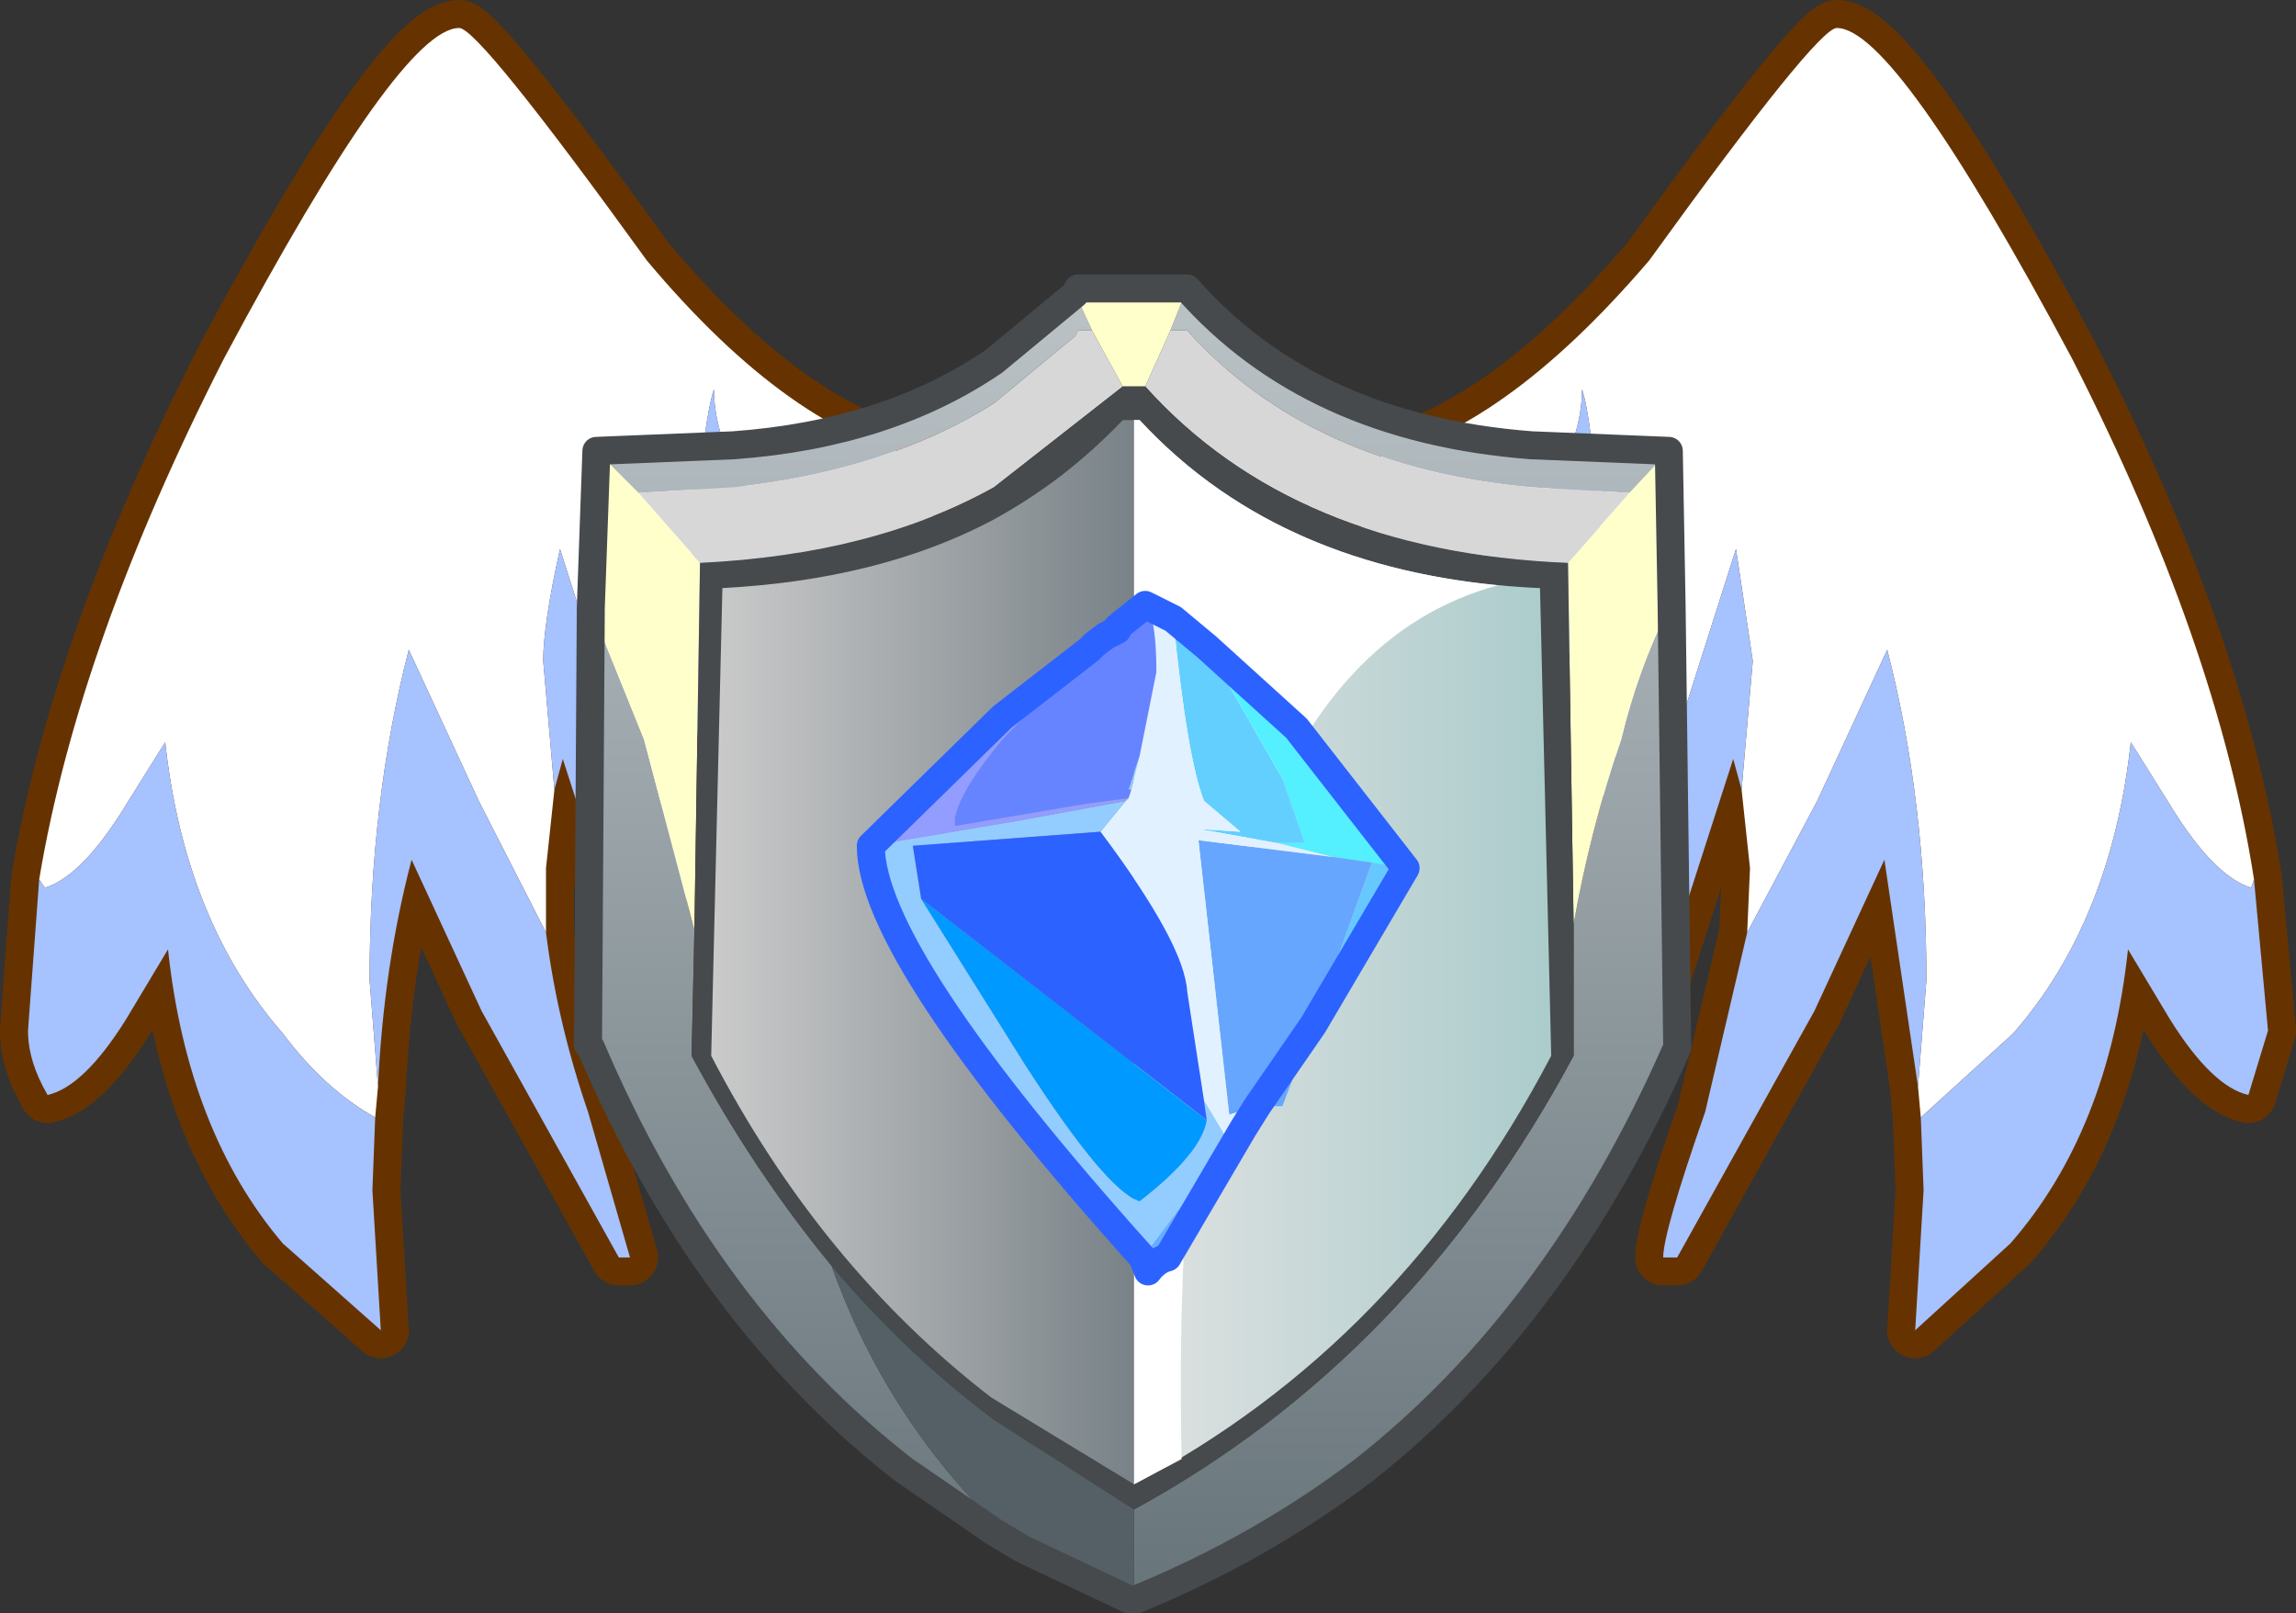 <?xml version="1.0" encoding="UTF-8" standalone="no"?>
<svg xmlns:ffdec="https://www.free-decompiler.com/flash" xmlns:xlink="http://www.w3.org/1999/xlink" ffdec:objectType="frame" height="28.8px" width="41.0px" xmlns="http://www.w3.org/2000/svg">
  <rect width="100%" height="100%" fill="#333333" stroke="none"/>
  <g transform="matrix(1.0, 0.0, 0.0, 1.0, 0.5, 0.5)">
    <use ffdec:characterId="267" height="28.8" transform="matrix(1.0, 0.0, 0.0, 1.0, -0.5, -0.5)" width="41.0" xlink:href="#shape0"/>
  </g>
  <defs>
    <g id="shape0" transform="matrix(1.0, 0.0, 0.0, 1.0, 0.5, 0.5)">
      <path d="M39.75 15.2 Q39.1 11.0 36.5 5.9 33.35 0.0 32.3 0.0 31.95 0.0 28.95 4.15 26.3 7.25 23.95 7.7 L24.0 8.1 23.95 11.0 Q25.05 10.6 26.2 9.4 27.75 7.85 27.75 6.45 27.95 7.0 28.15 10.1 L28.4 13.85 29.05 13.85 30.5 9.3 30.8 11.3 30.6 13.6 30.75 15.0 30.7 16.15 31.95 13.8 33.2 11.1 Q33.9 13.8 33.9 17.0 L33.75 18.9 33.8 19.45 35.45 17.95 Q37.2 15.95 37.55 12.75 L38.3 13.95 Q39.05 15.15 39.7 15.35 L39.75 15.2 40.0 17.9 39.65 19.05 Q39.0 18.9 38.25 17.7 L37.5 16.45 Q37.15 19.7 35.4 21.7 L33.7 23.25 33.85 20.75 33.8 19.45 M30.6 13.6 L30.45 13.05 29.0 17.55 28.35 17.55 28.15 13.85 27.7 10.2 Q27.7 11.6 26.15 13.15 L23.9 14.75 23.95 11.85 23.75 7.75 23.95 7.7 M27.7 10.2 L27.7 9.65 M33.75 18.9 L33.15 14.85 31.9 17.55 29.45 21.95 29.2 21.95 Q29.2 21.5 29.95 19.35 L30.7 16.15" fill="none" stroke="#663300" stroke-linecap="round" stroke-linejoin="round" stroke-width="1.0"/>
      <path d="M30.6 13.6 L30.8 11.3 30.5 9.3 29.05 13.85 28.4 13.85 28.15 10.1 Q27.95 7.0 27.75 6.45 27.75 7.85 26.2 9.4 25.05 10.6 23.95 11.0 L24.0 8.1 23.95 7.7 Q26.3 7.25 28.95 4.15 31.95 0.0 32.3 0.0 33.35 0.0 36.5 5.9 39.1 11.0 39.75 15.2 L39.7 15.35 Q39.05 15.15 38.3 13.95 L37.55 12.75 Q37.2 15.95 35.45 17.95 L33.8 19.45 33.75 18.9 33.9 17.0 Q33.9 13.8 33.2 11.1 L31.95 13.8 30.7 16.15 30.75 15.0 30.6 13.6" fill="#ffffff" fill-rule="evenodd" stroke="none"/>
      <path d="M23.95 7.7 L24.0 8.1 23.95 11.0 Q25.05 10.6 26.2 9.4 27.75 7.85 27.75 6.45 27.95 7.0 28.15 10.1 L28.4 13.85 29.05 13.85 30.5 9.3 30.8 11.3 30.6 13.6 30.45 13.05 29.0 17.55 28.35 17.55 28.15 13.85 27.7 10.2 Q27.7 11.6 26.15 13.15 L23.9 14.75 23.95 11.85 23.75 7.75 23.95 7.7 M30.7 16.15 L31.95 13.8 33.2 11.1 Q33.9 13.8 33.9 17.0 L33.75 18.9 33.15 14.85 31.9 17.55 29.45 21.95 29.2 21.95 Q29.2 21.5 29.95 19.35 L30.7 16.15 M33.8 19.45 L35.45 17.95 Q37.2 15.95 37.55 12.75 L38.3 13.95 Q39.05 15.15 39.7 15.35 L39.75 15.2 40.0 17.9 39.65 19.05 Q39.0 18.9 38.25 17.7 L37.5 16.45 Q37.15 19.7 35.4 21.7 L33.7 23.25 33.85 20.75 33.8 19.45" fill="#a6c2ff" fill-rule="evenodd" stroke="none"/>
      <path d="M12.3 10.2 Q12.3 11.6 13.85 13.15 15.0 14.3 16.1 14.75 L16.05 11.85 16.2 7.75 16.05 7.7 16.0 8.1 16.05 11.0 Q14.95 10.6 13.8 9.4 12.25 7.85 12.25 6.45 12.05 7.0 11.8 10.1 L11.6 13.85 10.95 13.85 9.5 9.3 Q9.2 10.65 9.2 11.3 L9.4 13.6 9.55 13.05 11.0 17.55 11.65 17.55 11.85 13.85 Q12.1 10.7 12.3 10.2 L12.3 9.65 M16.05 7.7 Q13.65 7.25 11.05 4.15 8.05 0.0 7.7 0.0 6.65 0.0 3.5 5.9 0.9 11.0 0.2 15.2 L0.3 15.35 Q0.95 15.15 1.7 13.95 L2.45 12.75 Q2.8 15.95 4.55 17.95 5.3 18.95 6.2 19.45 L6.25 18.9 6.1 17.0 Q6.1 13.8 6.8 11.1 L8.05 13.8 9.25 16.15 9.25 15.0 9.4 13.6 M6.25 18.9 Q6.35 16.75 6.85 14.85 L8.1 17.55 10.55 21.95 10.75 21.95 10.0 19.35 Q9.45 17.75 9.25 16.15 M0.2 15.2 L0.0 17.9 Q0.0 18.45 0.35 19.05 1.0 18.9 1.75 17.7 L2.5 16.45 Q2.85 19.7 4.55 21.7 L6.3 23.25 6.15 20.75 6.2 19.45" fill="none" stroke="#663300" stroke-linecap="round" stroke-linejoin="round" stroke-width="1.0"/>
      <path d="M16.05 7.7 L16.0 8.1 16.05 11.0 Q14.95 10.6 13.8 9.4 12.25 7.85 12.25 6.45 12.05 7.0 11.8 10.1 L11.6 13.85 10.95 13.85 9.5 9.3 Q9.2 10.65 9.2 11.3 L9.4 13.6 9.25 15.0 9.25 16.15 8.05 13.8 6.8 11.1 Q6.1 13.8 6.1 17.0 L6.25 18.9 6.2 19.45 Q5.3 18.95 4.55 17.95 2.8 15.95 2.45 12.75 L1.7 13.95 Q0.95 15.15 0.3 15.35 L0.2 15.2 Q0.9 11.0 3.5 5.9 6.65 0.0 7.7 0.0 8.05 0.0 11.05 4.15 13.65 7.25 16.05 7.7" fill="#ffffff" fill-rule="evenodd" stroke="none"/>
      <path d="M9.4 13.6 L9.2 11.3 Q9.2 10.65 9.5 9.3 L10.95 13.85 11.6 13.85 11.8 10.1 Q12.05 7.0 12.25 6.45 12.25 7.85 13.8 9.4 14.95 10.6 16.05 11.0 L16.0 8.1 16.05 7.7 16.2 7.75 16.05 11.85 16.1 14.75 Q15.0 14.3 13.85 13.15 12.3 11.6 12.3 10.2 12.1 10.7 11.85 13.85 L11.65 17.55 11.0 17.55 9.55 13.05 9.4 13.6 M0.2 15.2 L0.3 15.35 Q0.95 15.15 1.7 13.95 L2.45 12.75 Q2.8 15.95 4.55 17.95 5.3 18.95 6.2 19.45 L6.15 20.75 6.3 23.25 4.55 21.7 Q2.85 19.7 2.5 16.45 L1.75 17.7 Q1.0 18.9 0.35 19.05 0.0 18.45 0.0 17.9 L0.2 15.2 M6.25 18.9 L6.1 17.0 Q6.1 13.8 6.8 11.1 L8.05 13.8 9.25 16.15 Q9.45 17.75 10.0 19.35 L10.75 21.95 10.55 21.95 8.1 17.55 6.85 14.85 Q6.35 16.75 6.25 18.9" fill="#a6c2ff" fill-rule="evenodd" stroke="none"/>
      <path d="M28.6 8.3 L26.85 8.2 Q22.9 7.85 20.7 5.4 L20.4 5.4 20.7 4.65 Q22.9 7.15 26.85 7.45 L29.3 7.55 28.6 8.3 M27.6 16.0 Q27.9 14.3 28.45 12.7 28.75 11.45 29.3 10.35 L29.35 10.3 29.45 18.2 Q27.35 23.0 23.85 25.75 22.0 27.15 19.8 28.05 L19.75 28.05 19.75 26.45 Q24.7 23.75 27.6 18.35 L27.6 16.0 M17.75 27.15 L17.25 26.85 15.65 25.75 Q12.1 23.0 10.05 18.2 L10.0 18.15 10.05 10.35 11.0 12.7 11.9 16.1 11.85 18.35 Q12.95 20.4 14.35 22.1 15.4 25.05 17.75 27.15 M10.15 7.55 L12.6 7.45 Q15.35 7.25 17.25 5.95 L18.7 4.75 19.0 5.4 18.75 5.4 18.7 5.5 17.25 6.7 Q15.35 7.9 12.6 8.2 L10.9 8.3 10.15 7.55" fill="url(#gradient0)" fill-rule="evenodd" stroke="none"/>
      <path d="M20.4 5.4 L20.7 5.4 Q22.9 7.85 26.85 8.2 L28.6 8.3 27.5 9.55 Q22.6 9.35 19.95 6.4 L20.4 5.4 M10.9 8.3 L12.6 8.2 Q15.35 7.9 17.25 6.7 L18.7 5.5 18.75 5.4 19.0 5.4 19.55 6.4 17.25 8.2 Q15.1 9.4 12.0 9.55 L10.9 8.3" fill="#d7d7d7" fill-rule="evenodd" stroke="none"/>
      <path d="M28.6 8.3 L29.3 7.55 29.35 10.3 29.3 10.35 Q28.75 11.45 28.45 12.7 27.9 14.3 27.6 16.0 L27.5 9.55 28.6 8.3 M20.7 4.65 L20.4 5.4 19.95 6.4 19.55 6.4 19.0 5.4 18.7 4.75 18.75 4.65 20.7 4.65 M10.05 10.35 L10.15 7.55 10.9 8.3 12.0 9.55 11.9 16.1 11.0 12.7 10.05 10.35" fill="#ffffcc" fill-rule="evenodd" stroke="none"/>
      <path d="M19.95 6.4 Q22.6 9.35 27.5 9.55 L27.6 16.0 27.6 18.35 Q24.7 23.75 19.75 26.45 L17.25 24.85 Q15.65 23.65 14.35 22.1 12.95 20.4 11.85 18.35 L11.9 16.1 12.0 9.55 Q15.1 9.4 17.25 8.2 L19.55 6.4 19.95 6.4 M27.0 18.2 L26.85 10.05 Q22.35 9.85 19.85 7.15 L19.55 7.15 17.25 8.9 Q15.3 9.9 12.6 10.05 L12.4 18.2 Q14.3 21.85 17.25 24.1 L19.75 25.65 Q24.4 23.2 27.0 18.2" fill="#464a4d" fill-rule="evenodd" stroke="none"/>
      <path d="M19.75 28.05 L19.65 28.05 17.75 27.15 Q15.4 25.05 14.35 22.1 15.65 23.65 17.25 24.85 L19.75 26.45 19.75 28.05" fill="#556066" fill-rule="evenodd" stroke="none"/>
      <path d="M29.3 7.55 L26.85 7.45 Q22.9 7.15 20.7 4.65 L18.75 4.65 18.7 4.75 17.25 5.95 Q15.35 7.25 12.6 7.45 L10.15 7.55 10.05 10.35 10.0 18.15 10.05 18.2 Q12.1 23.0 15.65 25.75 L17.25 26.85 17.75 27.15 19.65 28.05 19.75 28.05 19.8 28.05 Q22.0 27.15 23.85 25.75 27.35 23.0 29.45 18.2 L29.35 10.3 29.3 7.55 Z" fill="none" stroke="#464a4d" stroke-linecap="round" stroke-linejoin="round" stroke-width="0.5"/>
      <path d="M19.75 7.0 L19.85 7.0 Q22.45 9.8 27.0 10.0 L27.2 18.35 Q24.5 23.5 19.75 26.0 L19.75 7.0" fill="url(#gradient1)" fill-rule="evenodd" stroke="none"/>
      <path d="M19.75 26.0 L17.2 24.45 Q14.15 22.1 12.2 18.35 L12.4 10.0 Q15.2 9.85 17.2 8.8 18.5 8.1 19.55 7.0 L19.75 7.0 19.75 26.0" fill="url(#gradient2)" fill-rule="evenodd" stroke="none"/>
      <path d="M19.75 26.0 L19.75 7.0 19.85 7.0 Q22.2 9.55 26.25 9.95 20.3 11.55 20.6 25.55 L19.75 26.0" fill="#ffffff" fill-rule="evenodd" stroke="none"/>
      <path d="M20.45 10.55 L21.05 11.05 22.4 13.4 22.8 14.55 22.3 14.55 20.9 14.3 21.65 14.35 21.0 13.8 Q20.7 13.05 20.45 10.55" fill="#62cfff" fill-rule="evenodd" stroke="none"/>
      <path d="M21.05 11.05 L22.65 12.5 24.6 15.0 24.0 14.9 23.3 14.8 22.3 14.55 22.8 14.55 22.4 13.4 21.05 11.05" fill="#54f0ff" fill-rule="evenodd" stroke="none"/>
      <path d="M22.95 17.8 L22.4 19.25 21.95 19.25 22.95 17.8 21.95 19.25 21.45 19.4 20.9 14.5 23.3 14.8 24.0 14.9 22.95 17.8" fill="#66a6ff" fill-rule="evenodd" stroke="none"/>
      <path d="M24.6 15.0 L22.95 17.8 24.0 14.9 24.6 15.0" fill="#66c8ff" fill-rule="evenodd" stroke="none"/>
      <path d="M21.95 19.25 L21.7 19.65 21.5 19.75 21.45 19.9 21.0 19.15 20.7 17.2 Q20.65 16.35 19.15 14.35 L19.6 13.8 19.65 13.75 19.7 13.6 19.85 13.0 20.15 11.5 Q20.15 10.5 19.95 10.3 L20.45 10.55 Q20.7 13.05 21.0 13.8 L21.65 14.35 20.9 14.3 22.3 14.55 23.3 14.8 20.9 14.5 21.45 19.4 21.95 19.25" fill="#e2f1ff" fill-rule="evenodd" stroke="none"/>
      <path d="M19.9 21.95 Q15.05 16.55 15.05 14.6 L17.7 14.15 19.6 13.8 19.15 14.35 15.8 14.6 15.95 15.55 17.8 18.5 Q19.25 20.75 19.85 20.95 20.95 20.1 21.05 19.5 L21.0 19.15 21.45 19.9 19.9 21.95 M19.85 13.0 L19.7 13.6 19.65 13.6 19.85 13.0" fill="#93ccff" fill-rule="evenodd" stroke="none"/>
      <path d="M21.0 19.15 L21.05 19.5 15.95 15.55 15.8 14.6 19.15 14.35 Q20.65 16.35 20.7 17.2 L21.0 19.15" fill="#2c62ff" fill-rule="evenodd" stroke="none"/>
      <path d="M21.7 19.65 L20.35 21.95 Q20.15 22.0 20.0 22.2 L19.9 21.95 21.45 19.9 21.5 19.75 21.7 19.65" fill="#66aeff" fill-rule="evenodd" stroke="none"/>
      <path d="M18.95 11.1 L19.05 11.0 19.25 10.85 19.45 10.75 19.45 10.7 19.95 10.3 Q20.15 10.5 20.15 11.5 L19.85 13.0 19.65 13.6 19.7 13.6 19.65 13.75 18.9 13.85 16.55 14.25 16.55 14.1 Q16.65 13.6 17.4 12.7 L18.95 11.1" fill="#6684ff" fill-rule="evenodd" stroke="none"/>
      <path d="M15.05 14.6 L17.4 12.3 18.95 11.1 17.4 12.7 Q16.65 13.6 16.55 14.1 L16.55 14.25 18.9 13.85 19.65 13.75 19.6 13.8 17.7 14.15 15.05 14.6" fill="#939cff" fill-rule="evenodd" stroke="none"/>
      <path d="M21.05 19.5 Q20.95 20.1 19.85 20.95 19.25 20.75 17.8 18.5 L15.95 15.55 21.05 19.5" fill="#0099ff" fill-rule="evenodd" stroke="none"/>
      <path d="M20.45 10.55 L21.05 11.05 22.65 12.5 24.6 15.0 22.95 17.8 21.95 19.25 21.7 19.65 20.35 21.95 Q20.15 22.0 20.0 22.2 L19.9 21.95 Q15.05 16.55 15.05 14.6 L17.4 12.3 18.95 11.1 19.05 11.0 19.25 10.85 19.45 10.75 19.45 10.7 19.95 10.3 20.45 10.55 Z" fill="none" stroke="#2c62ff" stroke-linecap="round" stroke-linejoin="round" stroke-width="0.5"/>
    </g>
    <linearGradient gradientTransform="matrix(0.0, 0.014, -0.014, 0.0, 19.75, 16.35)" gradientUnits="userSpaceOnUse" id="gradient0" spreadMethod="pad" x1="-819.2" x2="819.2">
      <stop offset="0.0" stop-color="#bac2c6"/>
      <stop offset="1.0" stop-color="#68757b"/>
    </linearGradient>
    <linearGradient gradientTransform="matrix(-0.005, 0.0, 0.0, -0.012, 23.45, 16.7)" gradientUnits="userSpaceOnUse" id="gradient1" spreadMethod="pad" x1="-819.2" x2="819.2">
      <stop offset="0.0" stop-color="#a9cbcb"/>
      <stop offset="0.992" stop-color="#e2e2e2"/>
    </linearGradient>
    <linearGradient gradientTransform="matrix(0.005, 0.0, 0.0, 0.012, 16.25, 16.55)" gradientUnits="userSpaceOnUse" id="gradient2" spreadMethod="pad" x1="-819.2" x2="819.2">
      <stop offset="0.0" stop-color="#cbcbcb"/>
      <stop offset="0.992" stop-color="#737d83"/>
    </linearGradient>
  </defs>
</svg>
